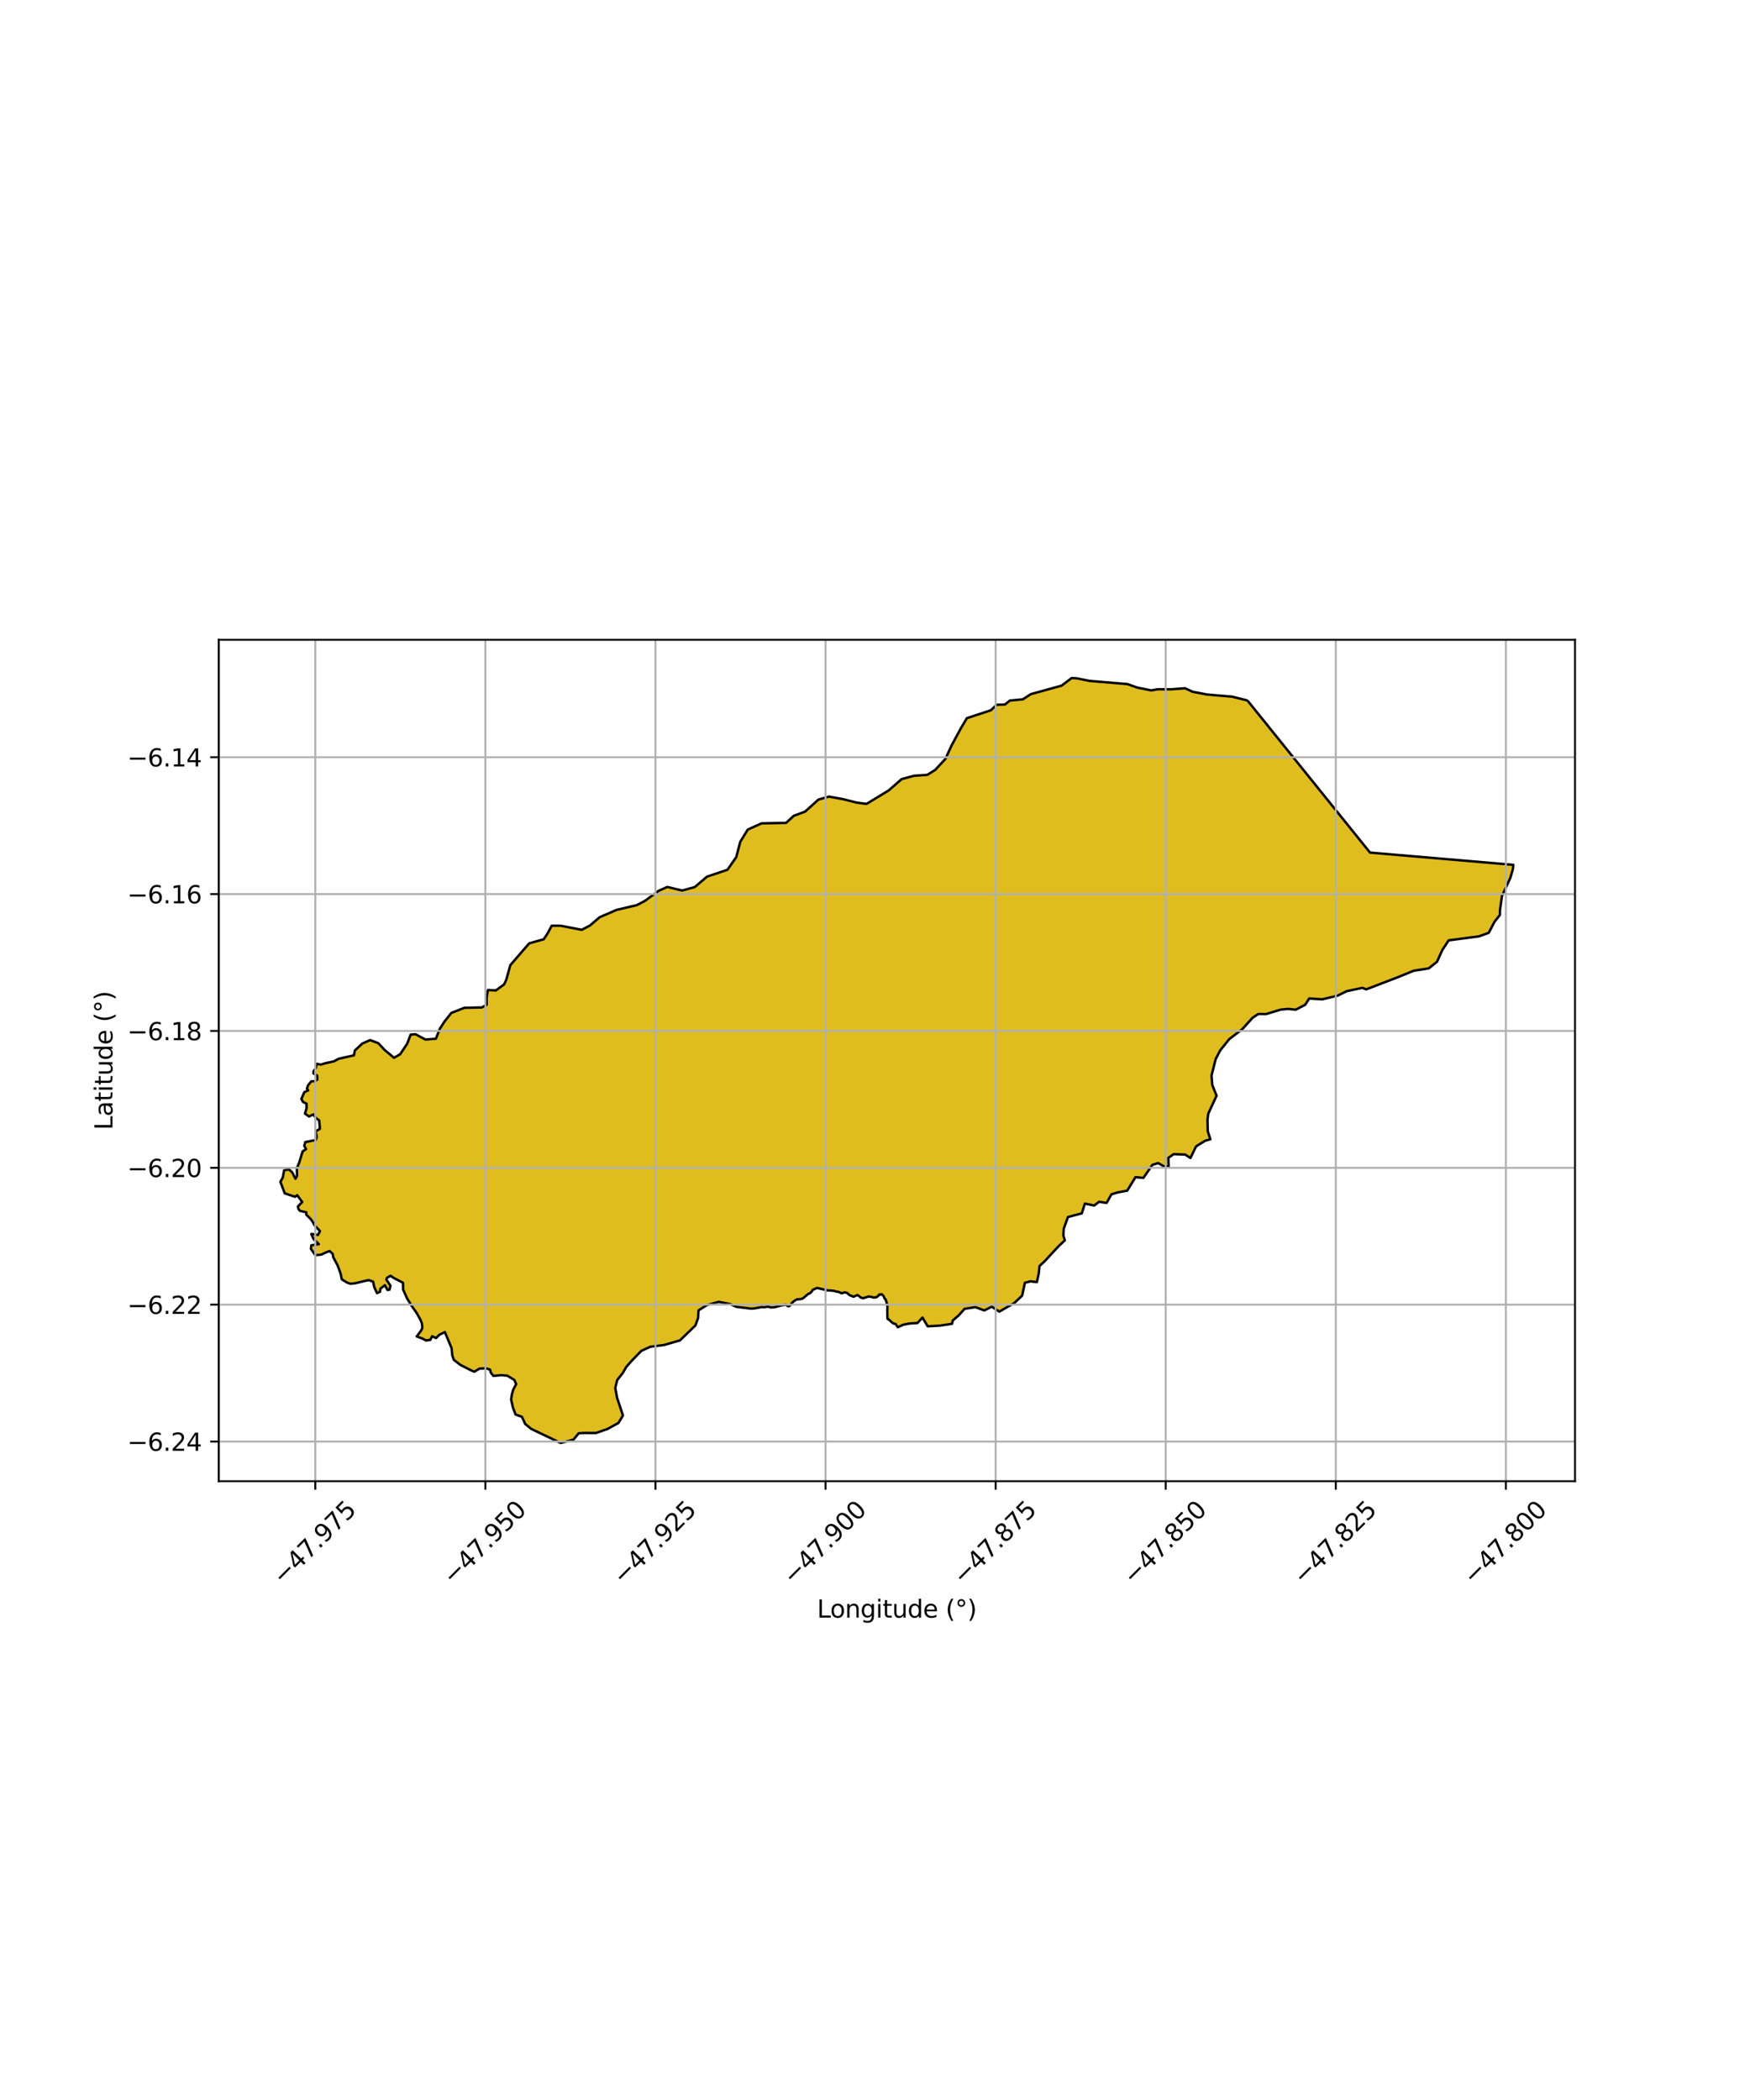 <?xml version="1.0" encoding="utf-8" standalone="no"?>
<!DOCTYPE svg PUBLIC "-//W3C//DTD SVG 1.1//EN"
  "http://www.w3.org/Graphics/SVG/1.1/DTD/svg11.dtd">
<svg xmlns:xlink="http://www.w3.org/1999/xlink" width="720pt" height="864pt" viewBox="0 0 720 864" xmlns="http://www.w3.org/2000/svg" version="1.1">
 <defs>
  <style type="text/css">*{stroke-linejoin: round; stroke-linecap: butt}</style>
 </defs>
 <g id="figure_1">
  <g id="patch_1">
   <path d="M 0 864 
L 720 864 
L 720 0 
L 0 0 
z
" style="fill: #ffffff"/>
  </g>
  <g id="axes_1">
   <g id="patch_2">
    <path d="M 90 609.418 
L 648 609.418 
L 648 263.222 
L 90 263.222 
z
" style="fill: #ffffff"/>
   </g>
   <g id="PatchCollection_1">
    <defs>
     <path id="m0b35e1597e" d="M 513.237 -575.799 
L 533.372 -550.796 
L 539.762 -542.868 
L 563.669 -513.217 
L 601.561 -509.972 
L 622.636 -508.174 
L 622.404 -506.271 
L 621.359 -502.725 
L 617.946 -495.358 
L 617.121 -489.375 
L 617.112 -487.579 
L 614.914 -484.796 
L 612.508 -480.219 
L 608.473 -478.753 
L 596.017 -477.113 
L 593.415 -473.135 
L 591.214 -468.29 
L 587.818 -465.581 
L 581.66 -464.615 
L 574.896 -461.857 
L 569.725 -459.889 
L 562.079 -456.94 
L 560.543 -457.568 
L 554.069 -456.209 
L 550.364 -454.371 
L 544.043 -452.857 
L 538.656 -453.195 
L 536.949 -450.573 
L 533.089 -448.581 
L 530.012 -448.907 
L 526.931 -448.614 
L 520.916 -446.788 
L 517.683 -446.806 
L 515.365 -445.27 
L 511.029 -440.494 
L 505.773 -436.497 
L 502.053 -431.873 
L 500.187 -428.323 
L 498.457 -421.521 
L 498.744 -417.649 
L 499.96 -414.701 
L 500.538 -413.21 
L 499.604 -411.203 
L 497.112 -405.798 
L 496.79 -403.323 
L 496.919 -398.523 
L 497.979 -395.266 
L 495.821 -394.659 
L 492.113 -392.357 
L 489.778 -387.57 
L 487.63 -388.975 
L 482.858 -389.156 
L 480.694 -387.619 
L 480.829 -384.058 
L 478.981 -384.068 
L 476.525 -385.475 
L 474.141 -384.761 
L 470.417 -379.362 
L 467.185 -379.69 
L 463.768 -374.135 
L 459.761 -373.383 
L 457.293 -372.622 
L 455.272 -369.073 
L 452.195 -369.554 
L 450.185 -368.017 
L 446.34 -368.812 
L 445.087 -364.794 
L 439.382 -363.276 
L 437.663 -358.487 
L 437.494 -355.701 
L 438.099 -353.686 
L 435.623 -351.377 
L 433.3 -348.913 
L 429.861 -345.147 
L 427.695 -343.146 
L 427.37 -340.051 
L 426.581 -336.495 
L 423.965 -336.819 
L 421.652 -336.213 
L 421.021 -333.43 
L 420.546 -330.955 
L 417.296 -327.877 
L 413.898 -325.883 
L 411.118 -324.35 
L 408.05 -326.38 
L 404.962 -324.849 
L 401.314 -326.2 
L 396.843 -325.51 
L 394.494 -322.87 
L 392.006 -320.74 
L 391.69 -319.349 
L 386.759 -318.602 
L 381.676 -318.32 
L 379.532 -321.916 
L 377.49 -319.682 
L 374.443 -319.495 
L 371.7 -318.999 
L 369.414 -317.961 
L 368.947 -318.546 
L 368.608 -319.194 
L 367.965 -319.402 
L 367.371 -319.59 
L 366.967 -319.88 
L 366.561 -320.293 
L 366.199 -320.699 
L 365.636 -321.188 
L 365.348 -321.189 
L 365.118 -321.604 
L 365.133 -322.248 
L 365.084 -323.1 
L 365.043 -323.869 
L 364.963 -324.459 
L 365.056 -325.135 
L 365.138 -325.999 
L 365.048 -326.712 
L 364.953 -327.508 
L 364.714 -328.289 
L 364.401 -329.302 
L 363.92 -329.792 
L 363.698 -330.43 
L 363.194 -331.124 
L 362.69 -331.513 
L 362.035 -331.265 
L 361.832 -331.439 
L 361.071 -330.623 
L 360.503 -330.231 
L 359.804 -330.141 
L 359.297 -330.158 
L 358.57 -330.429 
L 357.336 -330.58 
L 356.004 -330.195 
L 355.438 -329.971 
L 355.075 -329.852 
L 354.637 -330.021 
L 354.015 -330.225 
L 353.509 -330.712 
L 352.761 -331.19 
L 351.998 -330.859 
L 351.548 -330.582 
L 351.164 -330.481 
L 350.788 -330.621 
L 350.133 -330.929 
L 349.522 -331.162 
L 349.151 -331.48 
L 348.479 -332.073 
L 347.547 -332.292 
L 346.903 -332.065 
L 346.279 -331.895 
L 345.794 -332.153 
L 344.938 -332.526 
L 344.175 -332.565 
L 343.304 -332.878 
L 342.344 -333.011 
L 341.687 -333.061 
L 340.66 -333.077 
L 339.515 -333.327 
L 338.699 -333.466 
L 337.848 -333.728 
L 337.06 -333.914 
L 336.143 -334.101 
L 335.326 -333.758 
L 334.372 -333.32 
L 333.964 -332.621 
L 333.519 -332.164 
L 333.054 -331.846 
L 332.458 -331.602 
L 331.693 -330.948 
L 330.991 -330.446 
L 330.444 -329.891 
L 329.66 -329.544 
L 329.008 -329.483 
L 327.816 -329.384 
L 326.962 -328.88 
L 325.85 -327.999 
L 325.428 -327.257 
L 325.318 -327.159 
L 324.697 -326.633 
L 324.164 -326.58 
L 323.396 -327.231 
L 321.26 -326.87 
L 320.369 -326.603 
L 319.585 -326.264 
L 318.688 -326.161 
L 317.789 -326.148 
L 316.981 -326.077 
L 316.606 -326.264 
L 315.777 -326.426 
L 315.309 -326.281 
L 314.666 -326.194 
L 313.739 -326.198 
L 313.134 -326.189 
L 312.201 -326.002 
L 311.51 -325.805 
L 310.6 -325.713 
L 309.656 -325.631 
L 309.013 -325.584 
L 308.25 -325.687 
L 302.95 -326.34 
L 300.493 -327.436 
L 295.725 -328.392 
L 290.79 -327.026 
L 287.391 -324.878 
L 287.22 -321.783 
L 286.126 -318.693 
L 283.029 -315.614 
L 279.779 -312.536 
L 273.245 -310.636 
L 267.544 -309.894 
L 263.84 -308.212 
L 259.969 -304.209 
L 257.645 -301.591 
L 256.245 -299.122 
L 253.919 -296.193 
L 253.132 -292.947 
L 253.879 -288.918 
L 255.545 -283.801 
L 256.303 -281.63 
L 254.438 -278.544 
L 249.959 -276.092 
L 245.177 -274.416 
L 240.25 -274.444 
L 238.093 -274.301 
L 235.923 -271.682 
L 230.681 -270.318 
L 226.381 -272.355 
L 221.928 -274.547 
L 218.549 -276.114 
L 216.097 -278.14 
L 214.728 -281.089 
L 212.115 -282.032 
L 211.053 -284.824 
L 210.292 -288.204 
L 210.625 -290.351 
L 211.17 -292.281 
L 212.358 -294.531 
L 211.619 -296.254 
L 208.744 -297.989 
L 206.287 -298.218 
L 202.973 -297.914 
L 201.912 -299.317 
L 201.598 -300.5 
L 199.998 -301.046 
L 197.279 -300.914 
L 195.134 -299.637 
L 193.642 -300.29 
L 189.38 -302.462 
L 186.72 -304.519 
L 186.089 -306.349 
L 185.785 -309.358 
L 184.414 -312.697 
L 183.043 -315.927 
L 180.793 -314.866 
L 179.396 -313.477 
L 177.798 -314.238 
L 177.041 -312.738 
L 175.28 -312.487 
L 173.79 -313.276 
L 171.453 -314.155 
L 173.354 -316.704 
L 173.771 -317.745 
L 173.596 -319.444 
L 173.047 -320.892 
L 171.394 -323.847 
L 169.415 -326.657 
L 167.475 -329.822 
L 165.877 -333.398 
L 165.786 -336.252 
L 162.035 -338.19 
L 160.691 -339.108 
L 159.186 -338.25 
L 158.961 -337.527 
L 160.635 -335.049 
L 160.239 -333.377 
L 159.43 -333.276 
L 158.358 -335.237 
L 156.486 -333.785 
L 156.372 -332.499 
L 155.109 -331.986 
L 153.957 -334.53 
L 153.49 -336.69 
L 151.929 -337.254 
L 151.393 -337.284 
L 149.167 -336.728 
L 146.113 -336.022 
L 144.218 -335.818 
L 142.902 -336.242 
L 140.629 -337.64 
L 140.101 -340.13 
L 138.893 -343.4 
L 137.123 -346.711 
L 136.889 -348.098 
L 135.606 -349.292 
L 134.147 -348.739 
L 132.195 -347.821 
L 129.754 -347.573 
L 127.922 -350.18 
L 128.106 -351.655 
L 131.185 -352.116 
L 128.942 -354.329 
L 128.095 -356.248 
L 128.213 -356.32 
L 130.815 -355.917 
L 131.654 -357.469 
L 129.421 -359.913 
L 128.57 -361.433 
L 127.672 -362.622 
L 126.002 -364.267 
L 126.005 -365.212 
L 123.342 -365.856 
L 122.801 -366.63 
L 122.575 -367.624 
L 124.34 -369.465 
L 122.271 -372.271 
L 121.358 -371.612 
L 119.586 -372.196 
L 117.154 -373.03 
L 116.205 -375.398 
L 115.364 -377.767 
L 116.335 -379.48 
L 116.665 -381.305 
L 116.886 -382.485 
L 118.812 -382.904 
L 120.194 -381.714 
L 121.568 -379.021 
L 122.216 -380.199 
L 122.126 -383.315 
L 123.101 -385.673 
L 124.516 -390.284 
L 125.92 -391.216 
L 125.18 -392.617 
L 125.616 -394.118 
L 128.503 -394.639 
L 129.894 -394.954 
L 130.329 -396.348 
L 129.807 -398.499 
L 131.63 -399.563 
L 131.528 -400.531 
L 131.328 -403.003 
L 130.052 -403.977 
L 128.885 -405.488 
L 127.17 -404.638 
L 125.467 -405.829 
L 126.12 -407.974 
L 126.131 -409.908 
L 124.639 -410.668 
L 124.005 -411.853 
L 125.196 -414.64 
L 126.803 -415.383 
L 126.273 -416.138 
L 126.707 -417.425 
L 128.106 -419.136 
L 129.495 -419.128 
L 130.567 -419.874 
L 130.469 -421.486 
L 128.978 -422.354 
L 128.983 -423.213 
L 129.953 -424.604 
L 130.283 -426.321 
L 131.99 -425.989 
L 133.703 -426.517 
L 135.201 -426.831 
L 137.365 -427.328 
L 139.342 -428.398 
L 145.62 -429.804 
L 145.989 -431.783 
L 149.051 -434.648 
L 152.283 -436.071 
L 155.68 -434.791 
L 158.173 -432.075 
L 162.097 -428.81 
L 164.613 -430.238 
L 167.503 -434.544 
L 168.957 -438.319 
L 170.929 -438.488 
L 175.037 -436.303 
L 179.339 -436.64 
L 180.974 -440.774 
L 182.962 -443.825 
L 185.668 -447.232 
L 191.054 -449.363 
L 198.221 -449.504 
L 200.198 -450.573 
L 200.215 -453.636 
L 200.769 -456.695 
L 203.992 -456.497 
L 207.41 -458.999 
L 208.317 -460.976 
L 209.962 -466.911 
L 213.748 -471.213 
L 217.714 -475.874 
L 223.728 -477.571 
L 225.354 -480.084 
L 226.983 -483.137 
L 230.746 -483.116 
L 239.336 -481.447 
L 242.749 -483.23 
L 246.709 -486.63 
L 253.713 -489.654 
L 261.964 -491.59 
L 265.378 -493.372 
L 270.954 -497.485 
L 274.546 -499.086 
L 280.629 -497.612 
L 285.832 -499.024 
L 290.872 -503.32 
L 299.307 -506.155 
L 302.919 -511.36 
L 304.565 -517.655 
L 307.638 -522.682 
L 313.308 -525.242 
L 323.405 -525.441 
L 326.576 -528.342 
L 331.255 -530.093 
L 336.708 -535.012 
L 341.006 -536.258 
L 346.806 -535.211 
L 352.478 -533.784 
L 356.514 -533.255 
L 361.072 -536.022 
L 365.63 -538.789 
L 370.956 -543.455 
L 376.011 -544.824 
L 381.549 -545.205 
L 384.81 -547.273 
L 388.999 -551.819 
L 391.425 -557.136 
L 395.249 -564.222 
L 397.796 -568.523 
L 407.657 -571.769 
L 410.067 -574.04 
L 413.476 -574.149 
L 415.504 -575.788 
L 420.807 -576.267 
L 424.099 -578.406 
L 430.798 -580.274 
L 436.738 -581.892 
L 440.92 -585.042 
L 443.065 -584.904 
L 448.234 -583.86 
L 456.092 -583.228 
L 463.836 -582.551 
L 467.939 -581.098 
L 473.625 -579.954 
L 476.315 -580.417 
L 481.691 -580.388 
L 487.544 -580.834 
L 490.698 -579.386 
L 496.701 -578.241 
L 506.816 -577.392 
L 513.237 -575.799 
" style="stroke: #0000ff; stroke-width: 0.5"/>
    </defs>
    <g clip-path="url(#p711dccf3ad)">
     <use xlink:href="#m0b35e1597e" x="0" y="864" style="fill: #e0bd1f; stroke: #0000ff; stroke-width: 0.5"/>
    </g>
   </g>
   <g id="PatchCollection_2">
    <path d="M 513.237 288.201 
L 563.669 350.783 
L 622.636 355.826 
L 622.404 357.729 
L 621.359 361.275 
L 617.946 368.642 
L 617.121 374.625 
L 617.112 376.421 
L 614.914 379.204 
L 612.508 383.781 
L 608.473 385.247 
L 596.017 386.887 
L 593.415 390.865 
L 591.214 395.71 
L 587.818 398.419 
L 581.66 399.385 
L 574.896 402.143 
L 562.079 407.06 
L 560.543 406.432 
L 554.069 407.791 
L 550.364 409.629 
L 544.043 411.143 
L 538.656 410.805 
L 536.949 413.427 
L 533.089 415.419 
L 530.012 415.093 
L 526.931 415.386 
L 520.916 417.212 
L 517.683 417.194 
L 515.365 418.73 
L 511.029 423.506 
L 505.773 427.503 
L 502.053 432.127 
L 500.187 435.677 
L 498.457 442.479 
L 498.744 446.351 
L 500.538 450.79 
L 497.112 458.202 
L 496.79 460.677 
L 496.919 465.477 
L 497.979 468.734 
L 495.821 469.341 
L 492.113 471.643 
L 489.778 476.43 
L 487.63 475.025 
L 482.858 474.844 
L 480.694 476.381 
L 480.829 479.942 
L 478.981 479.932 
L 476.525 478.525 
L 474.141 479.239 
L 470.417 484.638 
L 467.185 484.31 
L 463.768 489.865 
L 459.761 490.617 
L 457.293 491.378 
L 455.272 494.927 
L 452.195 494.446 
L 450.185 495.983 
L 446.34 495.188 
L 445.087 499.206 
L 439.382 500.724 
L 437.663 505.513 
L 437.494 508.299 
L 438.099 510.314 
L 435.623 512.623 
L 429.861 518.853 
L 427.695 520.854 
L 427.37 523.949 
L 426.581 527.505 
L 423.965 527.181 
L 421.652 527.787 
L 420.546 533.045 
L 417.296 536.123 
L 411.118 539.65 
L 408.05 537.62 
L 404.962 539.151 
L 401.314 537.8 
L 396.843 538.49 
L 394.494 541.13 
L 392.006 543.26 
L 391.69 544.651 
L 386.759 545.398 
L 381.676 545.68 
L 379.532 542.084 
L 377.49 544.318 
L 374.443 544.505 
L 371.7 545.001 
L 369.414 546.039 
L 368.947 545.454 
L 368.608 544.806 
L 367.371 544.41 
L 366.561 543.707 
L 365.636 542.812 
L 365.348 542.811 
L 365.118 542.396 
L 365.084 540.9 
L 365.056 538.865 
L 365.138 538.001 
L 364.953 536.492 
L 364.401 534.698 
L 363.92 534.208 
L 363.698 533.57 
L 363.194 532.876 
L 362.69 532.487 
L 362.035 532.735 
L 361.832 532.561 
L 361.071 533.377 
L 360.503 533.769 
L 359.297 533.842 
L 358.57 533.571 
L 357.336 533.42 
L 355.075 534.148 
L 354.015 533.775 
L 353.509 533.288 
L 352.761 532.81 
L 351.164 533.519 
L 349.522 532.838 
L 348.479 531.927 
L 347.547 531.708 
L 346.279 532.105 
L 344.938 531.474 
L 344.175 531.435 
L 343.304 531.122 
L 341.687 530.939 
L 340.66 530.923 
L 336.143 529.899 
L 334.372 530.68 
L 333.964 531.379 
L 333.519 531.836 
L 333.054 532.154 
L 332.458 532.398 
L 330.444 534.109 
L 329.66 534.456 
L 327.816 534.616 
L 326.962 535.12 
L 325.85 536.001 
L 325.318 536.841 
L 324.697 537.367 
L 324.164 537.42 
L 323.396 536.769 
L 321.26 537.13 
L 318.688 537.839 
L 316.981 537.923 
L 316.606 537.736 
L 315.777 537.574 
L 314.666 537.806 
L 313.134 537.811 
L 310.6 538.287 
L 309.013 538.416 
L 302.95 537.66 
L 300.493 536.564 
L 295.725 535.608 
L 290.79 536.974 
L 287.391 539.122 
L 287.22 542.217 
L 286.126 545.307 
L 279.779 551.464 
L 273.245 553.364 
L 267.544 554.106 
L 263.84 555.788 
L 259.969 559.791 
L 257.645 562.409 
L 256.245 564.878 
L 253.919 567.807 
L 253.132 571.053 
L 253.879 575.082 
L 256.303 582.37 
L 254.438 585.456 
L 249.959 587.908 
L 245.177 589.584 
L 240.25 589.556 
L 238.093 589.699 
L 235.923 592.318 
L 230.681 593.682 
L 218.549 587.886 
L 216.097 585.86 
L 214.728 582.911 
L 212.115 581.968 
L 211.053 579.176 
L 210.292 575.796 
L 210.625 573.649 
L 211.17 571.719 
L 212.358 569.469 
L 211.619 567.746 
L 208.744 566.011 
L 206.287 565.782 
L 202.973 566.086 
L 201.912 564.683 
L 201.598 563.5 
L 199.998 562.954 
L 197.279 563.086 
L 195.134 564.363 
L 193.642 563.71 
L 189.38 561.538 
L 186.72 559.481 
L 186.089 557.651 
L 185.785 554.642 
L 183.043 548.073 
L 180.793 549.134 
L 179.396 550.523 
L 177.798 549.762 
L 177.041 551.262 
L 175.28 551.513 
L 173.79 550.724 
L 171.453 549.845 
L 173.354 547.296 
L 173.771 546.255 
L 173.596 544.556 
L 173.047 543.108 
L 171.394 540.153 
L 169.415 537.343 
L 167.475 534.178 
L 165.877 530.602 
L 165.786 527.748 
L 162.035 525.81 
L 160.691 524.892 
L 159.186 525.75 
L 158.961 526.473 
L 160.635 528.951 
L 160.239 530.623 
L 159.43 530.724 
L 158.358 528.763 
L 156.486 530.215 
L 156.372 531.501 
L 155.109 532.014 
L 153.957 529.47 
L 153.49 527.31 
L 151.929 526.746 
L 151.393 526.716 
L 146.113 527.978 
L 144.218 528.182 
L 142.902 527.758 
L 140.629 526.36 
L 140.101 523.87 
L 138.893 520.6 
L 137.123 517.289 
L 136.889 515.902 
L 135.606 514.708 
L 134.147 515.261 
L 132.195 516.179 
L 129.754 516.427 
L 127.922 513.82 
L 128.106 512.345 
L 131.185 511.884 
L 128.942 509.671 
L 128.095 507.752 
L 128.213 507.68 
L 130.815 508.083 
L 131.654 506.531 
L 129.421 504.087 
L 128.57 502.567 
L 127.672 501.378 
L 126.002 499.733 
L 126.005 498.788 
L 123.342 498.144 
L 122.801 497.37 
L 122.575 496.376 
L 124.34 494.535 
L 122.271 491.729 
L 121.358 492.388 
L 117.154 490.97 
L 115.364 486.233 
L 116.335 484.52 
L 116.886 481.515 
L 118.812 481.096 
L 120.194 482.286 
L 121.568 484.979 
L 122.216 483.801 
L 122.126 480.685 
L 123.101 478.327 
L 124.516 473.716 
L 125.92 472.784 
L 125.18 471.383 
L 125.616 469.882 
L 129.894 469.046 
L 130.329 467.652 
L 129.807 465.501 
L 131.63 464.437 
L 131.328 460.997 
L 130.052 460.023 
L 128.885 458.512 
L 127.17 459.362 
L 125.467 458.171 
L 126.12 456.026 
L 126.131 454.092 
L 124.639 453.332 
L 124.005 452.147 
L 125.196 449.36 
L 126.803 448.617 
L 126.273 447.862 
L 126.707 446.575 
L 128.106 444.864 
L 129.495 444.872 
L 130.567 444.126 
L 130.469 442.514 
L 128.978 441.646 
L 128.983 440.787 
L 129.953 439.396 
L 130.283 437.679 
L 131.99 438.011 
L 133.703 437.483 
L 137.365 436.672 
L 139.342 435.602 
L 145.62 434.196 
L 145.989 432.217 
L 149.051 429.352 
L 152.283 427.929 
L 155.68 429.209 
L 158.173 431.925 
L 162.097 435.19 
L 164.613 433.762 
L 167.503 429.456 
L 168.957 425.681 
L 170.929 425.512 
L 175.037 427.697 
L 179.339 427.36 
L 180.974 423.226 
L 182.962 420.175 
L 185.668 416.768 
L 191.054 414.637 
L 198.221 414.496 
L 200.198 413.427 
L 200.215 410.364 
L 200.769 407.305 
L 203.992 407.503 
L 207.41 405.001 
L 208.317 403.024 
L 209.962 397.089 
L 217.714 388.126 
L 223.728 386.429 
L 225.354 383.916 
L 226.983 380.863 
L 230.746 380.884 
L 239.336 382.553 
L 242.749 380.77 
L 246.709 377.37 
L 253.713 374.346 
L 261.964 372.41 
L 265.378 370.628 
L 270.954 366.515 
L 274.546 364.914 
L 280.629 366.388 
L 285.832 364.976 
L 290.872 360.68 
L 299.307 357.845 
L 302.919 352.64 
L 304.565 346.345 
L 307.638 341.318 
L 313.308 338.758 
L 323.405 338.559 
L 326.576 335.658 
L 331.255 333.907 
L 336.708 328.988 
L 341.006 327.742 
L 346.806 328.789 
L 352.478 330.216 
L 356.514 330.745 
L 365.63 325.211 
L 370.956 320.545 
L 376.011 319.176 
L 381.549 318.795 
L 384.81 316.727 
L 388.999 312.181 
L 391.425 306.864 
L 395.249 299.778 
L 397.796 295.477 
L 407.657 292.231 
L 410.067 289.96 
L 413.476 289.851 
L 415.504 288.212 
L 420.807 287.733 
L 424.099 285.594 
L 436.738 282.108 
L 440.92 278.958 
L 443.065 279.096 
L 448.234 280.14 
L 463.836 281.449 
L 467.939 282.902 
L 473.625 284.046 
L 476.315 283.583 
L 481.691 283.612 
L 487.544 283.166 
L 490.698 284.614 
L 496.701 285.759 
L 506.816 286.608 
L 513.237 288.201 
L 513.237 288.201 
" clip-path="url(#p711dccf3ad)" style="fill: none; stroke: #000000"/>
   </g>
   <g id="matplotlib.axis_1">
    <g id="xtick_1">
     <g id="line2d_1">
      <path d="M 129.722 609.418 
L 129.722 263.222 
" clip-path="url(#p711dccf3ad)" style="fill: none; stroke: #b0b0b0; stroke-width: 0.8; stroke-linecap: square"/>
     </g>
     <g id="line2d_2">
      <defs>
       <path id="m906cbdf0b1" d="M 0 0 
L 0 3.5 
" style="stroke: #000000; stroke-width: 0.8"/>
      </defs>
      <g>
       <use xlink:href="#m906cbdf0b1" x="129.722" y="609.418" style="stroke: #000000; stroke-width: 0.8"/>
      </g>
     </g>
     <g id="text_1">
      <!-- −47.975 -->
      <g transform="translate(116.339 652.458) rotate(-45) scale(0.1 -0.1)">
       <defs>
        <path id="DejaVuSans-2212" d="M 678 2272 
L 4684 2272 
L 4684 1741 
L 678 1741 
L 678 2272 
z
" transform="scale(0.016)"/>
        <path id="DejaVuSans-34" d="M 2419 4116 
L 825 1625 
L 2419 1625 
L 2419 4116 
z
M 2253 4666 
L 3047 4666 
L 3047 1625 
L 3713 1625 
L 3713 1100 
L 3047 1100 
L 3047 0 
L 2419 0 
L 2419 1100 
L 313 1100 
L 313 1709 
L 2253 4666 
z
" transform="scale(0.016)"/>
        <path id="DejaVuSans-37" d="M 525 4666 
L 3525 4666 
L 3525 4397 
L 1831 0 
L 1172 0 
L 2766 4134 
L 525 4134 
L 525 4666 
z
" transform="scale(0.016)"/>
        <path id="DejaVuSans-2e" d="M 684 794 
L 1344 794 
L 1344 0 
L 684 0 
L 684 794 
z
" transform="scale(0.016)"/>
        <path id="DejaVuSans-39" d="M 703 97 
L 703 672 
Q 941 559 1184 500 
Q 1428 441 1663 441 
Q 2288 441 2617 861 
Q 2947 1281 2994 2138 
Q 2813 1869 2534 1725 
Q 2256 1581 1919 1581 
Q 1219 1581 811 2004 
Q 403 2428 403 3163 
Q 403 3881 828 4315 
Q 1253 4750 1959 4750 
Q 2769 4750 3195 4129 
Q 3622 3509 3622 2328 
Q 3622 1225 3098 567 
Q 2575 -91 1691 -91 
Q 1453 -91 1209 -44 
Q 966 3 703 97 
z
M 1959 2075 
Q 2384 2075 2632 2365 
Q 2881 2656 2881 3163 
Q 2881 3666 2632 3958 
Q 2384 4250 1959 4250 
Q 1534 4250 1286 3958 
Q 1038 3666 1038 3163 
Q 1038 2656 1286 2365 
Q 1534 2075 1959 2075 
z
" transform="scale(0.016)"/>
        <path id="DejaVuSans-35" d="M 691 4666 
L 3169 4666 
L 3169 4134 
L 1269 4134 
L 1269 2991 
Q 1406 3038 1543 3061 
Q 1681 3084 1819 3084 
Q 2600 3084 3056 2656 
Q 3513 2228 3513 1497 
Q 3513 744 3044 326 
Q 2575 -91 1722 -91 
Q 1428 -91 1123 -41 
Q 819 9 494 109 
L 494 744 
Q 775 591 1075 516 
Q 1375 441 1709 441 
Q 2250 441 2565 725 
Q 2881 1009 2881 1497 
Q 2881 1984 2565 2268 
Q 2250 2553 1709 2553 
Q 1456 2553 1204 2497 
Q 953 2441 691 2322 
L 691 4666 
z
" transform="scale(0.016)"/>
       </defs>
       <use xlink:href="#DejaVuSans-2212"/>
       <use xlink:href="#DejaVuSans-34" transform="translate(83.789 0)"/>
       <use xlink:href="#DejaVuSans-37" transform="translate(147.412 0)"/>
       <use xlink:href="#DejaVuSans-2e" transform="translate(211.035 0)"/>
       <use xlink:href="#DejaVuSans-39" transform="translate(242.822 0)"/>
       <use xlink:href="#DejaVuSans-37" transform="translate(306.445 0)"/>
       <use xlink:href="#DejaVuSans-35" transform="translate(370.068 0)"/>
      </g>
     </g>
    </g>
    <g id="xtick_2">
     <g id="line2d_3">
      <path d="M 199.697 609.418 
L 199.697 263.222 
" clip-path="url(#p711dccf3ad)" style="fill: none; stroke: #b0b0b0; stroke-width: 0.8; stroke-linecap: square"/>
     </g>
     <g id="line2d_4">
      <g>
       <use xlink:href="#m906cbdf0b1" x="199.697" y="609.418" style="stroke: #000000; stroke-width: 0.8"/>
      </g>
     </g>
     <g id="text_2">
      <!-- −47.950 -->
      <g transform="translate(186.315 652.458) rotate(-45) scale(0.1 -0.1)">
       <defs>
        <path id="DejaVuSans-30" d="M 2034 4250 
Q 1547 4250 1301 3770 
Q 1056 3291 1056 2328 
Q 1056 1369 1301 889 
Q 1547 409 2034 409 
Q 2525 409 2770 889 
Q 3016 1369 3016 2328 
Q 3016 3291 2770 3770 
Q 2525 4250 2034 4250 
z
M 2034 4750 
Q 2819 4750 3233 4129 
Q 3647 3509 3647 2328 
Q 3647 1150 3233 529 
Q 2819 -91 2034 -91 
Q 1250 -91 836 529 
Q 422 1150 422 2328 
Q 422 3509 836 4129 
Q 1250 4750 2034 4750 
z
" transform="scale(0.016)"/>
       </defs>
       <use xlink:href="#DejaVuSans-2212"/>
       <use xlink:href="#DejaVuSans-34" transform="translate(83.789 0)"/>
       <use xlink:href="#DejaVuSans-37" transform="translate(147.412 0)"/>
       <use xlink:href="#DejaVuSans-2e" transform="translate(211.035 0)"/>
       <use xlink:href="#DejaVuSans-39" transform="translate(242.822 0)"/>
       <use xlink:href="#DejaVuSans-35" transform="translate(306.445 0)"/>
       <use xlink:href="#DejaVuSans-30" transform="translate(370.068 0)"/>
      </g>
     </g>
    </g>
    <g id="xtick_3">
     <g id="line2d_5">
      <path d="M 269.673 609.418 
L 269.673 263.222 
" clip-path="url(#p711dccf3ad)" style="fill: none; stroke: #b0b0b0; stroke-width: 0.8; stroke-linecap: square"/>
     </g>
     <g id="line2d_6">
      <g>
       <use xlink:href="#m906cbdf0b1" x="269.673" y="609.418" style="stroke: #000000; stroke-width: 0.8"/>
      </g>
     </g>
     <g id="text_3">
      <!-- −47.925 -->
      <g transform="translate(256.291 652.458) rotate(-45) scale(0.1 -0.1)">
       <defs>
        <path id="DejaVuSans-32" d="M 1228 531 
L 3431 531 
L 3431 0 
L 469 0 
L 469 531 
Q 828 903 1448 1529 
Q 2069 2156 2228 2338 
Q 2531 2678 2651 2914 
Q 2772 3150 2772 3378 
Q 2772 3750 2511 3984 
Q 2250 4219 1831 4219 
Q 1534 4219 1204 4116 
Q 875 4013 500 3803 
L 500 4441 
Q 881 4594 1212 4672 
Q 1544 4750 1819 4750 
Q 2544 4750 2975 4387 
Q 3406 4025 3406 3419 
Q 3406 3131 3298 2873 
Q 3191 2616 2906 2266 
Q 2828 2175 2409 1742 
Q 1991 1309 1228 531 
z
" transform="scale(0.016)"/>
       </defs>
       <use xlink:href="#DejaVuSans-2212"/>
       <use xlink:href="#DejaVuSans-34" transform="translate(83.789 0)"/>
       <use xlink:href="#DejaVuSans-37" transform="translate(147.412 0)"/>
       <use xlink:href="#DejaVuSans-2e" transform="translate(211.035 0)"/>
       <use xlink:href="#DejaVuSans-39" transform="translate(242.822 0)"/>
       <use xlink:href="#DejaVuSans-32" transform="translate(306.445 0)"/>
       <use xlink:href="#DejaVuSans-35" transform="translate(370.068 0)"/>
      </g>
     </g>
    </g>
    <g id="xtick_4">
     <g id="line2d_7">
      <path d="M 339.649 609.418 
L 339.649 263.222 
" clip-path="url(#p711dccf3ad)" style="fill: none; stroke: #b0b0b0; stroke-width: 0.8; stroke-linecap: square"/>
     </g>
     <g id="line2d_8">
      <g>
       <use xlink:href="#m906cbdf0b1" x="339.649" y="609.418" style="stroke: #000000; stroke-width: 0.8"/>
      </g>
     </g>
     <g id="text_4">
      <!-- −47.900 -->
      <g transform="translate(326.266 652.458) rotate(-45) scale(0.1 -0.1)">
       <use xlink:href="#DejaVuSans-2212"/>
       <use xlink:href="#DejaVuSans-34" transform="translate(83.789 0)"/>
       <use xlink:href="#DejaVuSans-37" transform="translate(147.412 0)"/>
       <use xlink:href="#DejaVuSans-2e" transform="translate(211.035 0)"/>
       <use xlink:href="#DejaVuSans-39" transform="translate(242.822 0)"/>
       <use xlink:href="#DejaVuSans-30" transform="translate(306.445 0)"/>
       <use xlink:href="#DejaVuSans-30" transform="translate(370.068 0)"/>
      </g>
     </g>
    </g>
    <g id="xtick_5">
     <g id="line2d_9">
      <path d="M 409.625 609.418 
L 409.625 263.222 
" clip-path="url(#p711dccf3ad)" style="fill: none; stroke: #b0b0b0; stroke-width: 0.8; stroke-linecap: square"/>
     </g>
     <g id="line2d_10">
      <g>
       <use xlink:href="#m906cbdf0b1" x="409.625" y="609.418" style="stroke: #000000; stroke-width: 0.8"/>
      </g>
     </g>
     <g id="text_5">
      <!-- −47.875 -->
      <g transform="translate(396.242 652.458) rotate(-45) scale(0.1 -0.1)">
       <defs>
        <path id="DejaVuSans-38" d="M 2034 2216 
Q 1584 2216 1326 1975 
Q 1069 1734 1069 1313 
Q 1069 891 1326 650 
Q 1584 409 2034 409 
Q 2484 409 2743 651 
Q 3003 894 3003 1313 
Q 3003 1734 2745 1975 
Q 2488 2216 2034 2216 
z
M 1403 2484 
Q 997 2584 770 2862 
Q 544 3141 544 3541 
Q 544 4100 942 4425 
Q 1341 4750 2034 4750 
Q 2731 4750 3128 4425 
Q 3525 4100 3525 3541 
Q 3525 3141 3298 2862 
Q 3072 2584 2669 2484 
Q 3125 2378 3379 2068 
Q 3634 1759 3634 1313 
Q 3634 634 3220 271 
Q 2806 -91 2034 -91 
Q 1263 -91 848 271 
Q 434 634 434 1313 
Q 434 1759 690 2068 
Q 947 2378 1403 2484 
z
M 1172 3481 
Q 1172 3119 1398 2916 
Q 1625 2713 2034 2713 
Q 2441 2713 2670 2916 
Q 2900 3119 2900 3481 
Q 2900 3844 2670 4047 
Q 2441 4250 2034 4250 
Q 1625 4250 1398 4047 
Q 1172 3844 1172 3481 
z
" transform="scale(0.016)"/>
       </defs>
       <use xlink:href="#DejaVuSans-2212"/>
       <use xlink:href="#DejaVuSans-34" transform="translate(83.789 0)"/>
       <use xlink:href="#DejaVuSans-37" transform="translate(147.412 0)"/>
       <use xlink:href="#DejaVuSans-2e" transform="translate(211.035 0)"/>
       <use xlink:href="#DejaVuSans-38" transform="translate(242.822 0)"/>
       <use xlink:href="#DejaVuSans-37" transform="translate(306.445 0)"/>
       <use xlink:href="#DejaVuSans-35" transform="translate(370.068 0)"/>
      </g>
     </g>
    </g>
    <g id="xtick_6">
     <g id="line2d_11">
      <path d="M 479.601 609.418 
L 479.601 263.222 
" clip-path="url(#p711dccf3ad)" style="fill: none; stroke: #b0b0b0; stroke-width: 0.8; stroke-linecap: square"/>
     </g>
     <g id="line2d_12">
      <g>
       <use xlink:href="#m906cbdf0b1" x="479.601" y="609.418" style="stroke: #000000; stroke-width: 0.8"/>
      </g>
     </g>
     <g id="text_6">
      <!-- −47.850 -->
      <g transform="translate(466.218 652.458) rotate(-45) scale(0.1 -0.1)">
       <use xlink:href="#DejaVuSans-2212"/>
       <use xlink:href="#DejaVuSans-34" transform="translate(83.789 0)"/>
       <use xlink:href="#DejaVuSans-37" transform="translate(147.412 0)"/>
       <use xlink:href="#DejaVuSans-2e" transform="translate(211.035 0)"/>
       <use xlink:href="#DejaVuSans-38" transform="translate(242.822 0)"/>
       <use xlink:href="#DejaVuSans-35" transform="translate(306.445 0)"/>
       <use xlink:href="#DejaVuSans-30" transform="translate(370.068 0)"/>
      </g>
     </g>
    </g>
    <g id="xtick_7">
     <g id="line2d_13">
      <path d="M 549.576 609.418 
L 549.576 263.222 
" clip-path="url(#p711dccf3ad)" style="fill: none; stroke: #b0b0b0; stroke-width: 0.8; stroke-linecap: square"/>
     </g>
     <g id="line2d_14">
      <g>
       <use xlink:href="#m906cbdf0b1" x="549.576" y="609.418" style="stroke: #000000; stroke-width: 0.8"/>
      </g>
     </g>
     <g id="text_7">
      <!-- −47.825 -->
      <g transform="translate(536.194 652.458) rotate(-45) scale(0.1 -0.1)">
       <use xlink:href="#DejaVuSans-2212"/>
       <use xlink:href="#DejaVuSans-34" transform="translate(83.789 0)"/>
       <use xlink:href="#DejaVuSans-37" transform="translate(147.412 0)"/>
       <use xlink:href="#DejaVuSans-2e" transform="translate(211.035 0)"/>
       <use xlink:href="#DejaVuSans-38" transform="translate(242.822 0)"/>
       <use xlink:href="#DejaVuSans-32" transform="translate(306.445 0)"/>
       <use xlink:href="#DejaVuSans-35" transform="translate(370.068 0)"/>
      </g>
     </g>
    </g>
    <g id="xtick_8">
     <g id="line2d_15">
      <path d="M 619.552 609.418 
L 619.552 263.222 
" clip-path="url(#p711dccf3ad)" style="fill: none; stroke: #b0b0b0; stroke-width: 0.8; stroke-linecap: square"/>
     </g>
     <g id="line2d_16">
      <g>
       <use xlink:href="#m906cbdf0b1" x="619.552" y="609.418" style="stroke: #000000; stroke-width: 0.8"/>
      </g>
     </g>
     <g id="text_8">
      <!-- −47.800 -->
      <g transform="translate(606.17 652.458) rotate(-45) scale(0.1 -0.1)">
       <use xlink:href="#DejaVuSans-2212"/>
       <use xlink:href="#DejaVuSans-34" transform="translate(83.789 0)"/>
       <use xlink:href="#DejaVuSans-37" transform="translate(147.412 0)"/>
       <use xlink:href="#DejaVuSans-2e" transform="translate(211.035 0)"/>
       <use xlink:href="#DejaVuSans-38" transform="translate(242.822 0)"/>
       <use xlink:href="#DejaVuSans-30" transform="translate(306.445 0)"/>
       <use xlink:href="#DejaVuSans-30" transform="translate(370.068 0)"/>
      </g>
     </g>
    </g>
    <g id="text_9">
     <!-- Longitude (°) -->
     <g transform="translate(336.14 665.527) scale(0.1 -0.1)">
      <defs>
       <path id="DejaVuSans-4c" d="M 628 4666 
L 1259 4666 
L 1259 531 
L 3531 531 
L 3531 0 
L 628 0 
L 628 4666 
z
" transform="scale(0.016)"/>
       <path id="DejaVuSans-6f" d="M 1959 3097 
Q 1497 3097 1228 2736 
Q 959 2375 959 1747 
Q 959 1119 1226 758 
Q 1494 397 1959 397 
Q 2419 397 2687 759 
Q 2956 1122 2956 1747 
Q 2956 2369 2687 2733 
Q 2419 3097 1959 3097 
z
M 1959 3584 
Q 2709 3584 3137 3096 
Q 3566 2609 3566 1747 
Q 3566 888 3137 398 
Q 2709 -91 1959 -91 
Q 1206 -91 779 398 
Q 353 888 353 1747 
Q 353 2609 779 3096 
Q 1206 3584 1959 3584 
z
" transform="scale(0.016)"/>
       <path id="DejaVuSans-6e" d="M 3513 2113 
L 3513 0 
L 2938 0 
L 2938 2094 
Q 2938 2591 2744 2837 
Q 2550 3084 2163 3084 
Q 1697 3084 1428 2787 
Q 1159 2491 1159 1978 
L 1159 0 
L 581 0 
L 581 3500 
L 1159 3500 
L 1159 2956 
Q 1366 3272 1645 3428 
Q 1925 3584 2291 3584 
Q 2894 3584 3203 3211 
Q 3513 2838 3513 2113 
z
" transform="scale(0.016)"/>
       <path id="DejaVuSans-67" d="M 2906 1791 
Q 2906 2416 2648 2759 
Q 2391 3103 1925 3103 
Q 1463 3103 1205 2759 
Q 947 2416 947 1791 
Q 947 1169 1205 825 
Q 1463 481 1925 481 
Q 2391 481 2648 825 
Q 2906 1169 2906 1791 
z
M 3481 434 
Q 3481 -459 3084 -895 
Q 2688 -1331 1869 -1331 
Q 1566 -1331 1297 -1286 
Q 1028 -1241 775 -1147 
L 775 -588 
Q 1028 -725 1275 -790 
Q 1522 -856 1778 -856 
Q 2344 -856 2625 -561 
Q 2906 -266 2906 331 
L 2906 616 
Q 2728 306 2450 153 
Q 2172 0 1784 0 
Q 1141 0 747 490 
Q 353 981 353 1791 
Q 353 2603 747 3093 
Q 1141 3584 1784 3584 
Q 2172 3584 2450 3431 
Q 2728 3278 2906 2969 
L 2906 3500 
L 3481 3500 
L 3481 434 
z
" transform="scale(0.016)"/>
       <path id="DejaVuSans-69" d="M 603 3500 
L 1178 3500 
L 1178 0 
L 603 0 
L 603 3500 
z
M 603 4863 
L 1178 4863 
L 1178 4134 
L 603 4134 
L 603 4863 
z
" transform="scale(0.016)"/>
       <path id="DejaVuSans-74" d="M 1172 4494 
L 1172 3500 
L 2356 3500 
L 2356 3053 
L 1172 3053 
L 1172 1153 
Q 1172 725 1289 603 
Q 1406 481 1766 481 
L 2356 481 
L 2356 0 
L 1766 0 
Q 1100 0 847 248 
Q 594 497 594 1153 
L 594 3053 
L 172 3053 
L 172 3500 
L 594 3500 
L 594 4494 
L 1172 4494 
z
" transform="scale(0.016)"/>
       <path id="DejaVuSans-75" d="M 544 1381 
L 544 3500 
L 1119 3500 
L 1119 1403 
Q 1119 906 1312 657 
Q 1506 409 1894 409 
Q 2359 409 2629 706 
Q 2900 1003 2900 1516 
L 2900 3500 
L 3475 3500 
L 3475 0 
L 2900 0 
L 2900 538 
Q 2691 219 2414 64 
Q 2138 -91 1772 -91 
Q 1169 -91 856 284 
Q 544 659 544 1381 
z
M 1991 3584 
L 1991 3584 
z
" transform="scale(0.016)"/>
       <path id="DejaVuSans-64" d="M 2906 2969 
L 2906 4863 
L 3481 4863 
L 3481 0 
L 2906 0 
L 2906 525 
Q 2725 213 2448 61 
Q 2172 -91 1784 -91 
Q 1150 -91 751 415 
Q 353 922 353 1747 
Q 353 2572 751 3078 
Q 1150 3584 1784 3584 
Q 2172 3584 2448 3432 
Q 2725 3281 2906 2969 
z
M 947 1747 
Q 947 1113 1208 752 
Q 1469 391 1925 391 
Q 2381 391 2643 752 
Q 2906 1113 2906 1747 
Q 2906 2381 2643 2742 
Q 2381 3103 1925 3103 
Q 1469 3103 1208 2742 
Q 947 2381 947 1747 
z
" transform="scale(0.016)"/>
       <path id="DejaVuSans-65" d="M 3597 1894 
L 3597 1613 
L 953 1613 
Q 991 1019 1311 708 
Q 1631 397 2203 397 
Q 2534 397 2845 478 
Q 3156 559 3463 722 
L 3463 178 
Q 3153 47 2828 -22 
Q 2503 -91 2169 -91 
Q 1331 -91 842 396 
Q 353 884 353 1716 
Q 353 2575 817 3079 
Q 1281 3584 2069 3584 
Q 2775 3584 3186 3129 
Q 3597 2675 3597 1894 
z
M 3022 2063 
Q 3016 2534 2758 2815 
Q 2500 3097 2075 3097 
Q 1594 3097 1305 2825 
Q 1016 2553 972 2059 
L 3022 2063 
z
" transform="scale(0.016)"/>
       <path id="DejaVuSans-20" transform="scale(0.016)"/>
       <path id="DejaVuSans-28" d="M 1984 4856 
Q 1566 4138 1362 3434 
Q 1159 2731 1159 2009 
Q 1159 1288 1364 580 
Q 1569 -128 1984 -844 
L 1484 -844 
Q 1016 -109 783 600 
Q 550 1309 550 2009 
Q 550 2706 781 3412 
Q 1013 4119 1484 4856 
L 1984 4856 
z
" transform="scale(0.016)"/>
       <path id="DejaVuSans-b0" d="M 1600 4347 
Q 1350 4347 1178 4173 
Q 1006 4000 1006 3750 
Q 1006 3503 1178 3333 
Q 1350 3163 1600 3163 
Q 1850 3163 2022 3333 
Q 2194 3503 2194 3750 
Q 2194 3997 2020 4172 
Q 1847 4347 1600 4347 
z
M 1600 4750 
Q 1800 4750 1984 4673 
Q 2169 4597 2303 4453 
Q 2447 4313 2519 4134 
Q 2591 3956 2591 3750 
Q 2591 3338 2302 3052 
Q 2013 2766 1594 2766 
Q 1172 2766 890 3047 
Q 609 3328 609 3750 
Q 609 4169 896 4459 
Q 1184 4750 1600 4750 
z
" transform="scale(0.016)"/>
       <path id="DejaVuSans-29" d="M 513 4856 
L 1013 4856 
Q 1481 4119 1714 3412 
Q 1947 2706 1947 2009 
Q 1947 1309 1714 600 
Q 1481 -109 1013 -844 
L 513 -844 
Q 928 -128 1133 580 
Q 1338 1288 1338 2009 
Q 1338 2731 1133 3434 
Q 928 4138 513 4856 
z
" transform="scale(0.016)"/>
      </defs>
      <use xlink:href="#DejaVuSans-4c"/>
      <use xlink:href="#DejaVuSans-6f" transform="translate(53.963 0)"/>
      <use xlink:href="#DejaVuSans-6e" transform="translate(115.145 0)"/>
      <use xlink:href="#DejaVuSans-67" transform="translate(178.523 0)"/>
      <use xlink:href="#DejaVuSans-69" transform="translate(242 0)"/>
      <use xlink:href="#DejaVuSans-74" transform="translate(269.783 0)"/>
      <use xlink:href="#DejaVuSans-75" transform="translate(308.992 0)"/>
      <use xlink:href="#DejaVuSans-64" transform="translate(372.371 0)"/>
      <use xlink:href="#DejaVuSans-65" transform="translate(435.848 0)"/>
      <use xlink:href="#DejaVuSans-20" transform="translate(497.371 0)"/>
      <use xlink:href="#DejaVuSans-28" transform="translate(529.158 0)"/>
      <use xlink:href="#DejaVuSans-b0" transform="translate(568.172 0)"/>
      <use xlink:href="#DejaVuSans-29" transform="translate(618.172 0)"/>
     </g>
    </g>
   </g>
   <g id="matplotlib.axis_2">
    <g id="ytick_1">
     <g id="line2d_17">
      <path d="M 90 593.087 
L 648 593.087 
" clip-path="url(#p711dccf3ad)" style="fill: none; stroke: #b0b0b0; stroke-width: 0.8; stroke-linecap: square"/>
     </g>
     <g id="line2d_18">
      <defs>
       <path id="me857faddf2" d="M 0 0 
L -3.5 0 
" style="stroke: #000000; stroke-width: 0.8"/>
      </defs>
      <g>
       <use xlink:href="#me857faddf2" x="90" y="593.087" style="stroke: #000000; stroke-width: 0.8"/>
      </g>
     </g>
     <g id="text_10">
      <!-- −6.24 -->
      <g transform="translate(52.355 596.887) scale(0.1 -0.1)">
       <defs>
        <path id="DejaVuSans-36" d="M 2113 2584 
Q 1688 2584 1439 2293 
Q 1191 2003 1191 1497 
Q 1191 994 1439 701 
Q 1688 409 2113 409 
Q 2538 409 2786 701 
Q 3034 994 3034 1497 
Q 3034 2003 2786 2293 
Q 2538 2584 2113 2584 
z
M 3366 4563 
L 3366 3988 
Q 3128 4100 2886 4159 
Q 2644 4219 2406 4219 
Q 1781 4219 1451 3797 
Q 1122 3375 1075 2522 
Q 1259 2794 1537 2939 
Q 1816 3084 2150 3084 
Q 2853 3084 3261 2657 
Q 3669 2231 3669 1497 
Q 3669 778 3244 343 
Q 2819 -91 2113 -91 
Q 1303 -91 875 529 
Q 447 1150 447 2328 
Q 447 3434 972 4092 
Q 1497 4750 2381 4750 
Q 2619 4750 2861 4703 
Q 3103 4656 3366 4563 
z
" transform="scale(0.016)"/>
       </defs>
       <use xlink:href="#DejaVuSans-2212"/>
       <use xlink:href="#DejaVuSans-36" transform="translate(83.789 0)"/>
       <use xlink:href="#DejaVuSans-2e" transform="translate(147.412 0)"/>
       <use xlink:href="#DejaVuSans-32" transform="translate(179.199 0)"/>
       <use xlink:href="#DejaVuSans-34" transform="translate(242.822 0)"/>
      </g>
     </g>
    </g>
    <g id="ytick_2">
     <g id="line2d_19">
      <path d="M 90 536.779 
L 648 536.779 
" clip-path="url(#p711dccf3ad)" style="fill: none; stroke: #b0b0b0; stroke-width: 0.8; stroke-linecap: square"/>
     </g>
     <g id="line2d_20">
      <g>
       <use xlink:href="#me857faddf2" x="90" y="536.779" style="stroke: #000000; stroke-width: 0.8"/>
      </g>
     </g>
     <g id="text_11">
      <!-- −6.22 -->
      <g transform="translate(52.355 540.578) scale(0.1 -0.1)">
       <use xlink:href="#DejaVuSans-2212"/>
       <use xlink:href="#DejaVuSans-36" transform="translate(83.789 0)"/>
       <use xlink:href="#DejaVuSans-2e" transform="translate(147.412 0)"/>
       <use xlink:href="#DejaVuSans-32" transform="translate(179.199 0)"/>
       <use xlink:href="#DejaVuSans-32" transform="translate(242.822 0)"/>
      </g>
     </g>
    </g>
    <g id="ytick_3">
     <g id="line2d_21">
      <path d="M 90 480.471 
L 648 480.471 
" clip-path="url(#p711dccf3ad)" style="fill: none; stroke: #b0b0b0; stroke-width: 0.8; stroke-linecap: square"/>
     </g>
     <g id="line2d_22">
      <g>
       <use xlink:href="#me857faddf2" x="90" y="480.471" style="stroke: #000000; stroke-width: 0.8"/>
      </g>
     </g>
     <g id="text_12">
      <!-- −6.20 -->
      <g transform="translate(52.355 484.27) scale(0.1 -0.1)">
       <use xlink:href="#DejaVuSans-2212"/>
       <use xlink:href="#DejaVuSans-36" transform="translate(83.789 0)"/>
       <use xlink:href="#DejaVuSans-2e" transform="translate(147.412 0)"/>
       <use xlink:href="#DejaVuSans-32" transform="translate(179.199 0)"/>
       <use xlink:href="#DejaVuSans-30" transform="translate(242.822 0)"/>
      </g>
     </g>
    </g>
    <g id="ytick_4">
     <g id="line2d_23">
      <path d="M 90 424.162 
L 648 424.162 
" clip-path="url(#p711dccf3ad)" style="fill: none; stroke: #b0b0b0; stroke-width: 0.8; stroke-linecap: square"/>
     </g>
     <g id="line2d_24">
      <g>
       <use xlink:href="#me857faddf2" x="90" y="424.162" style="stroke: #000000; stroke-width: 0.8"/>
      </g>
     </g>
     <g id="text_13">
      <!-- −6.18 -->
      <g transform="translate(52.355 427.962) scale(0.1 -0.1)">
       <defs>
        <path id="DejaVuSans-31" d="M 794 531 
L 1825 531 
L 1825 4091 
L 703 3866 
L 703 4441 
L 1819 4666 
L 2450 4666 
L 2450 531 
L 3481 531 
L 3481 0 
L 794 0 
L 794 531 
z
" transform="scale(0.016)"/>
       </defs>
       <use xlink:href="#DejaVuSans-2212"/>
       <use xlink:href="#DejaVuSans-36" transform="translate(83.789 0)"/>
       <use xlink:href="#DejaVuSans-2e" transform="translate(147.412 0)"/>
       <use xlink:href="#DejaVuSans-31" transform="translate(179.199 0)"/>
       <use xlink:href="#DejaVuSans-38" transform="translate(242.822 0)"/>
      </g>
     </g>
    </g>
    <g id="ytick_5">
     <g id="line2d_25">
      <path d="M 90 367.854 
L 648 367.854 
" clip-path="url(#p711dccf3ad)" style="fill: none; stroke: #b0b0b0; stroke-width: 0.8; stroke-linecap: square"/>
     </g>
     <g id="line2d_26">
      <g>
       <use xlink:href="#me857faddf2" x="90" y="367.854" style="stroke: #000000; stroke-width: 0.8"/>
      </g>
     </g>
     <g id="text_14">
      <!-- −6.16 -->
      <g transform="translate(52.355 371.653) scale(0.1 -0.1)">
       <use xlink:href="#DejaVuSans-2212"/>
       <use xlink:href="#DejaVuSans-36" transform="translate(83.789 0)"/>
       <use xlink:href="#DejaVuSans-2e" transform="translate(147.412 0)"/>
       <use xlink:href="#DejaVuSans-31" transform="translate(179.199 0)"/>
       <use xlink:href="#DejaVuSans-36" transform="translate(242.822 0)"/>
      </g>
     </g>
    </g>
    <g id="ytick_6">
     <g id="line2d_27">
      <path d="M 90 311.546 
L 648 311.546 
" clip-path="url(#p711dccf3ad)" style="fill: none; stroke: #b0b0b0; stroke-width: 0.8; stroke-linecap: square"/>
     </g>
     <g id="line2d_28">
      <g>
       <use xlink:href="#me857faddf2" x="90" y="311.546" style="stroke: #000000; stroke-width: 0.8"/>
      </g>
     </g>
     <g id="text_15">
      <!-- −6.14 -->
      <g transform="translate(52.355 315.345) scale(0.1 -0.1)">
       <use xlink:href="#DejaVuSans-2212"/>
       <use xlink:href="#DejaVuSans-36" transform="translate(83.789 0)"/>
       <use xlink:href="#DejaVuSans-2e" transform="translate(147.412 0)"/>
       <use xlink:href="#DejaVuSans-31" transform="translate(179.199 0)"/>
       <use xlink:href="#DejaVuSans-34" transform="translate(242.822 0)"/>
      </g>
     </g>
    </g>
    <g id="text_16">
     <!-- Latitude (°) -->
     <g transform="translate(46.275 464.89) rotate(-90) scale(0.1 -0.1)">
      <defs>
       <path id="DejaVuSans-61" d="M 2194 1759 
Q 1497 1759 1228 1600 
Q 959 1441 959 1056 
Q 959 750 1161 570 
Q 1363 391 1709 391 
Q 2188 391 2477 730 
Q 2766 1069 2766 1631 
L 2766 1759 
L 2194 1759 
z
M 3341 1997 
L 3341 0 
L 2766 0 
L 2766 531 
Q 2569 213 2275 61 
Q 1981 -91 1556 -91 
Q 1019 -91 701 211 
Q 384 513 384 1019 
Q 384 1609 779 1909 
Q 1175 2209 1959 2209 
L 2766 2209 
L 2766 2266 
Q 2766 2663 2505 2880 
Q 2244 3097 1772 3097 
Q 1472 3097 1187 3025 
Q 903 2953 641 2809 
L 641 3341 
Q 956 3463 1253 3523 
Q 1550 3584 1831 3584 
Q 2591 3584 2966 3190 
Q 3341 2797 3341 1997 
z
" transform="scale(0.016)"/>
      </defs>
      <use xlink:href="#DejaVuSans-4c"/>
      <use xlink:href="#DejaVuSans-61" transform="translate(55.713 0)"/>
      <use xlink:href="#DejaVuSans-74" transform="translate(116.992 0)"/>
      <use xlink:href="#DejaVuSans-69" transform="translate(156.201 0)"/>
      <use xlink:href="#DejaVuSans-74" transform="translate(183.984 0)"/>
      <use xlink:href="#DejaVuSans-75" transform="translate(223.193 0)"/>
      <use xlink:href="#DejaVuSans-64" transform="translate(286.572 0)"/>
      <use xlink:href="#DejaVuSans-65" transform="translate(350.049 0)"/>
      <use xlink:href="#DejaVuSans-20" transform="translate(411.572 0)"/>
      <use xlink:href="#DejaVuSans-28" transform="translate(443.359 0)"/>
      <use xlink:href="#DejaVuSans-b0" transform="translate(482.373 0)"/>
      <use xlink:href="#DejaVuSans-29" transform="translate(532.373 0)"/>
     </g>
    </g>
   </g>
   <g id="patch_3">
    <path d="M 90 609.418 
L 90 263.222 
" style="fill: none; stroke: #000000; stroke-width: 0.8; stroke-linejoin: miter; stroke-linecap: square"/>
   </g>
   <g id="patch_4">
    <path d="M 648 609.418 
L 648 263.222 
" style="fill: none; stroke: #000000; stroke-width: 0.8; stroke-linejoin: miter; stroke-linecap: square"/>
   </g>
   <g id="patch_5">
    <path d="M 90 609.418 
L 648 609.418 
" style="fill: none; stroke: #000000; stroke-width: 0.8; stroke-linejoin: miter; stroke-linecap: square"/>
   </g>
   <g id="patch_6">
    <path d="M 90 263.222 
L 648 263.222 
" style="fill: none; stroke: #000000; stroke-width: 0.8; stroke-linejoin: miter; stroke-linecap: square"/>
   </g>
  </g>
 </g>
 <defs>
  <clipPath id="p711dccf3ad">
   <rect x="90" y="263.222" width="558" height="346.196"/>
  </clipPath>
 </defs>
</svg>
